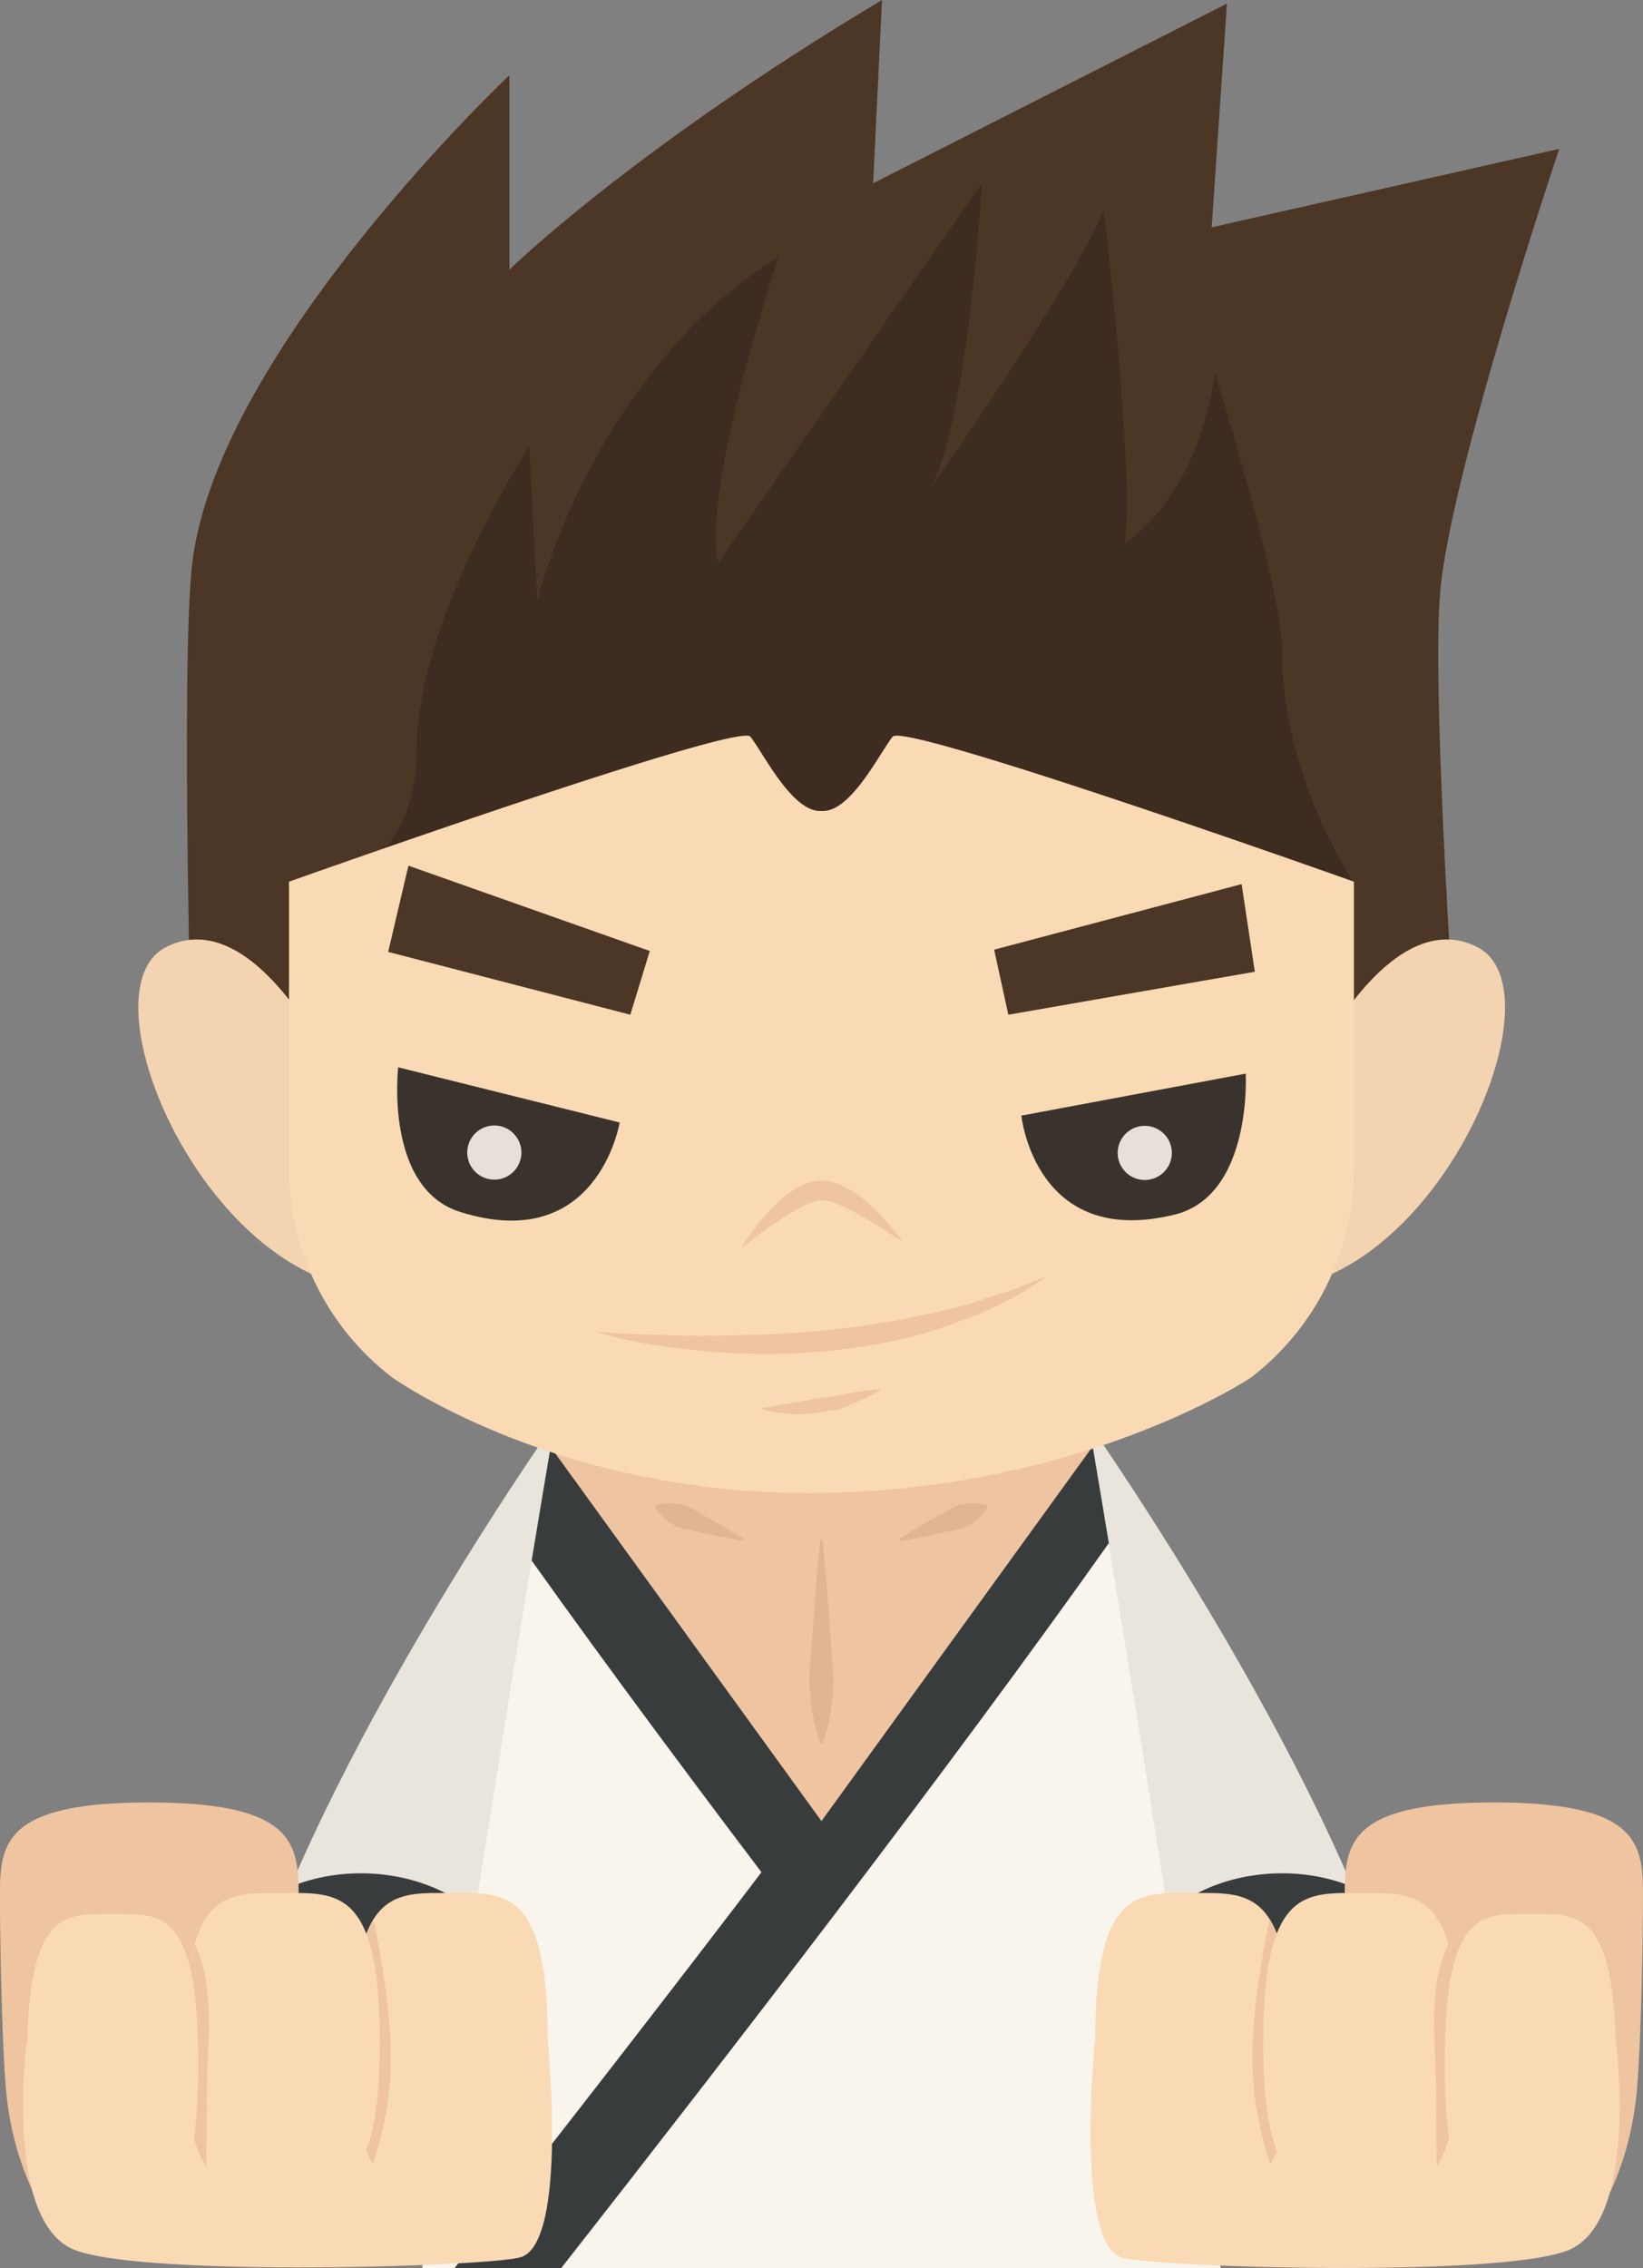<svg xmlns="http://www.w3.org/2000/svg" viewBox="0 0 200.29 276.5"><rect x="0" y="0" width="200.29" height="276.5" fill="#808080" stroke="none"/><defs><style>.cls-1{fill:#eae5dc;}.cls-2{fill:#393c3d;}.cls-3{fill:#4c3626;}.cls-4{fill:#3f2c20;}.cls-5{fill:#f4d3b0;}.cls-6{fill:#f9f5ed;}.cls-7{fill:#efc4a0;}.cls-8{fill:#e0b594;}.cls-9{fill:#f9dab4;}.cls-10{fill:#3a332d;}.cls-11{fill:#e8dfd9;}</style></defs><title>资源 348</title><g id="图层_2" data-name="图层 2"><g id="Layer_1" data-name="Layer 1"><path class="cls-1" d="M131.91,172.36s27.34,38.55,37.48,69.54H129.07Z"/><path class="cls-2" d="M142.4,233.25c5.66-5.1,15.21-6.25,22.44-3.24,1.73,4,3.28,8,4.55,11.89h-31.5A15.9,15.9,0,0,1,142.4,233.25Z"/><path class="cls-1" d="M68.38,172.36S41,210.91,30.9,241.9H71.22Z"/><path class="cls-2" d="M57.89,233.25c-5.67-5.1-15.22-6.25-22.45-3.24-1.72,4-3.28,8-4.54,11.89H62.4A16,16,0,0,0,57.89,233.25Z"/><path class="cls-3" d="M23.46,133.64s-1.51-52.88,0-65.16C26.65,42.59,62.1,9.17,62.1,9.17v23.7S77,18.26,107.52,0l-1.08,22.34L149.57.44l-1.86,27.27,42.37-9.56S176.59,58.21,175.53,72.6c-1,13.07,2.05,56.79,2.05,56.79Z"/><path class="cls-4" d="M35.2,110.22S50.77,108,50.77,91.71,64.5,54.47,64.5,54.47l1,18.68s6.79-27.72,29.43-41.89c0,0-9.48,28.39-7.36,37.31l32.13-46.23S118,51.63,113.32,59.7c0,0,17.41-24.8,21.23-34.05,0,0,3.82,31.93,2.55,40.63,0,0,8.91-5.41,11-20.85,0,0,8.21,26.16,8.21,34.22,0,15,8.73,28,8.73,28l-66.62,6.93Z"/><path class="cls-5" d="M39.33,128.19s-9-17.89-19.1-12.73S24.1,154.36,44,157.11Z"/><path class="cls-5" d="M161,128.19s9-17.89,19.1-12.73-3.86,38.9-23.74,41.65Z"/><path class="cls-6" d="M68.3,169.36S57.11,235.16,51.47,276.5h97.34C143.18,235.16,132,169.36,132,169.36H68.3Z"/><path class="cls-2" d="M55.41,276.5h13c20.37-26,47.27-60.85,66.76-88.38-1-6.13-1.85-11.08-2.4-14.36C111.79,204.18,78.17,247.6,55.41,276.5Z"/><path class="cls-2" d="M102.88,224.64C89.94,207.57,77.24,190.4,67.2,175.92c-.61,3.58-1.42,8.48-2.39,14.32,9.38,13.17,20.34,27.9,31.4,42.46C98.29,229.9,100.6,227.28,102.88,224.64Z"/><polygon class="cls-7" points="65.63 174.33 100.14 222 134.65 174.33 65.63 174.33"/><path class="cls-8" d="M100.28,187.7s.6,6.18,1,12.37c.1,1.54.28,3.09.32,4.54a25.92,25.92,0,0,1-.32,4,19.84,19.84,0,0,1-1,3.86H100a19,19,0,0,1-1-3.86,25.84,25.84,0,0,1-.33-4c0-1.45.23-3,.33-4.54.35-6.19,1-12.37,1-12.37Z"/><path class="cls-8" d="M109.64,187.57s2.47-1.57,5-2.92c.63-.35,1.24-.78,1.85-1.05a6,6,0,0,1,1.83-.35,6.14,6.14,0,0,1,2,.25l.1.26a5.76,5.76,0,0,1-1.35,1.52,5.67,5.67,0,0,1-1.6,1c-.64.2-1.38.28-2.08.44-2.81.69-5.7,1.14-5.7,1.14Z"/><path class="cls-8" d="M90.65,187.57s-2.47-1.57-5-2.92c-.64-.35-1.24-.78-1.85-1.05a6.28,6.28,0,0,0-3.85-.1l-.1.26a6.31,6.31,0,0,0,3,2.48c.64.2,1.38.28,2.08.44,2.81.69,5.7,1.14,5.7,1.14Z"/><path class="cls-9" d="M108.82,89.8c-1.48,1.82-4.94,8.94-8.4,9.06a2.74,2.74,0,0,1-.28,0,2.56,2.56,0,0,1-.27,0c-3.46-.12-6.92-7.24-8.4-9.06-1.34-1.64-47.15,14.46-56.24,17.68V142.4a32.11,32.11,0,0,0,12.56,25.5S68.08,182.48,100.15,182s52.34-14.06,52.34-14.06a32.08,32.08,0,0,0,12.56-25.5V107.48C156,104.26,110.16,88.16,108.82,89.8Z"/><polygon class="cls-3" points="121.19 115.77 122.92 123.7 152.97 118.46 151.36 107.78 121.19 115.77"/><polygon class="cls-3" points="79.21 115.93 76.84 123.7 47.32 116.04 49.79 105.53 79.21 115.93"/><path class="cls-10" d="M151.86,130.88,124.51,136s1.66,16.27,18.71,12.06C152.68,145.7,151.86,130.88,151.86,130.88Z"/><path class="cls-11" d="M142.84,140.26a3.3,3.3,0,1,1-3.58-3A3.3,3.3,0,0,1,142.84,140.26Z"/><path class="cls-10" d="M48.54,130.11l27,6.73S72.89,153,56.12,147.75C46.82,144.85,48.54,130.11,48.54,130.11Z"/><path class="cls-11" d="M57,140a3.3,3.3,0,1,0,3.75-2.76A3.3,3.3,0,0,0,57,140Z"/><path class="cls-7" d="M110,151.36s-5-7.44-9.9-7.44-9.75,8.23-9.75,8.23,7.28-5.85,9.82-5.85S110,151.36,110,151.36Z"/><path class="cls-7" d="M72.68,162.36s3.54.28,8.79.4c2.63.11,5.69.07,9,0s6.74-.26,10.2-.61c1.72-.22,3.46-.31,5.14-.63s3.36-.46,4.94-.84,3.15-.59,4.59-1,2.84-.65,4.06-1.13,2.38-.78,3.4-1.09,1.86-.75,2.57-1l2.27-.87-2,1.32a38.72,38.72,0,0,1-5.7,3c-1.2.61-2.6,1-4,1.56a39.12,39.12,0,0,1-4.62,1.41,49.56,49.56,0,0,1-5,1.08c-1.73.36-3.51.48-5.28.73a84.35,84.35,0,0,1-10.46.32c-3.34-.09-6.43-.47-9.07-.8A57.06,57.06,0,0,1,72.68,162.36Z"/><path class="cls-7" d="M92.76,171.7a6.31,6.31,0,0,1,.66-.14c.42,0,1-.21,1.7-.32,1.38-.18,3.18-.55,5-.85a18.27,18.27,0,0,0,2.66-.41c.84-.19,1.65-.28,2.34-.41a20.24,20.24,0,0,1,2.4-.21,18,18,0,0,1-2.11,1.12c-.66.28-1.43.65-2.28,1a6.6,6.6,0,0,1-1.33.4l-1.41.23c-1,.12-1.91.24-2.81.29s-1.76-.13-2.47-.17A8.75,8.75,0,0,1,92.76,171.7Z"/><path class="cls-7" d="M18.18,219.73c-19,0-18.18,5.75-18.18,12.84C0,234.5.21,252.34,1,257A36.57,36.57,0,0,0,4,267.14l8.38,3.7,2.38-25.51c1.07,0,2.22.08,3.45.08,19,0,18.19-5.75,18.19-12.84S37.16,219.73,18.18,219.73Z"/><path class="cls-9" d="M5.15,249H3.25S.4,271,9.18,274.31s51,2,54.39.83c5.64-2,3.22-26.19,3.22-26.19Z"/><path class="cls-9" d="M54.88,267.14c6.58,0,11.91.78,11.91-18.19s-5.33-18.18-11.91-18.18S43,230,43,249,48.3,267.14,54.88,267.14Z"/><path class="cls-7" d="M45.54,234.11c1.39,6.76,2.68,14.89,1.79,21.85a44.57,44.57,0,0,1-1.89,7.84C43.9,261.26,43,256.82,43,249s1-12.46,2.55-15C45.53,234,45.53,234.06,45.54,234.11Z"/><path class="cls-9" d="M34.39,267.14c6.58,0,11.91.78,11.91-18.19S41,230.77,34.39,230.77,22.49,230,22.49,249,27.82,267.14,34.39,267.14Z"/><path class="cls-7" d="M25.21,255.73c0,2.81,0,5.6-.08,8.37-1.65-2.48-2.64-7-2.64-15.15A43.64,43.64,0,0,1,23.73,237C26.42,242.33,25.15,249.93,25.21,255.73Z"/><path class="cls-9" d="M13.72,269.7c5.77,0,10.45.78,10.45-18.19s-4.68-18.18-10.45-18.18-10.44-.79-10.44,18.18S8,269.7,13.72,269.7Z"/><path class="cls-7" d="M182.1,219.73c19,0,18.18,5.75,18.18,12.84,0,1.93-.2,19.77-1,24.47a37,37,0,0,1-2.94,10.1l-8.38,3.7-2.39-25.51c-1.07,0-2.21.08-3.45.08-19,0-18.18-5.75-18.18-12.84S163.13,219.73,182.1,219.73Z"/><path class="cls-9" d="M195.14,249H197s2.85,22-5.94,25.36-51,2-54.39.83c-5.63-2-3.21-26.19-3.21-26.19Z"/><path class="cls-9" d="M145.41,267.14c-6.58,0-11.91.78-11.91-18.19s5.33-18.18,11.91-18.18,11.9-.79,11.9,18.18S152,267.14,145.41,267.14Z"/><path class="cls-7" d="M154.75,234.11C153.36,240.87,152.07,249,153,256a44.55,44.55,0,0,0,1.88,7.84c1.55-2.54,2.47-7,2.47-14.85s-1-12.46-2.55-15A.66.66,0,0,1,154.75,234.11Z"/><path class="cls-9" d="M165.89,267.14c-6.58,0-11.9.78-11.9-18.19s5.32-18.18,11.9-18.18S177.8,230,177.8,249,172.47,267.14,165.89,267.14Z"/><path class="cls-7" d="M175.08,255.73c0,2.81,0,5.6.07,8.37,1.65-2.48,2.65-7,2.65-15.15A44,44,0,0,0,176.56,237C173.86,242.33,175.14,249.93,175.08,255.73Z"/><path class="cls-9" d="M186.56,269.7c-5.76,0-10.44.78-10.44-18.19s4.68-18.18,10.44-18.18S197,232.54,197,251.51,192.33,269.7,186.56,269.7Z"/></g></g></svg>